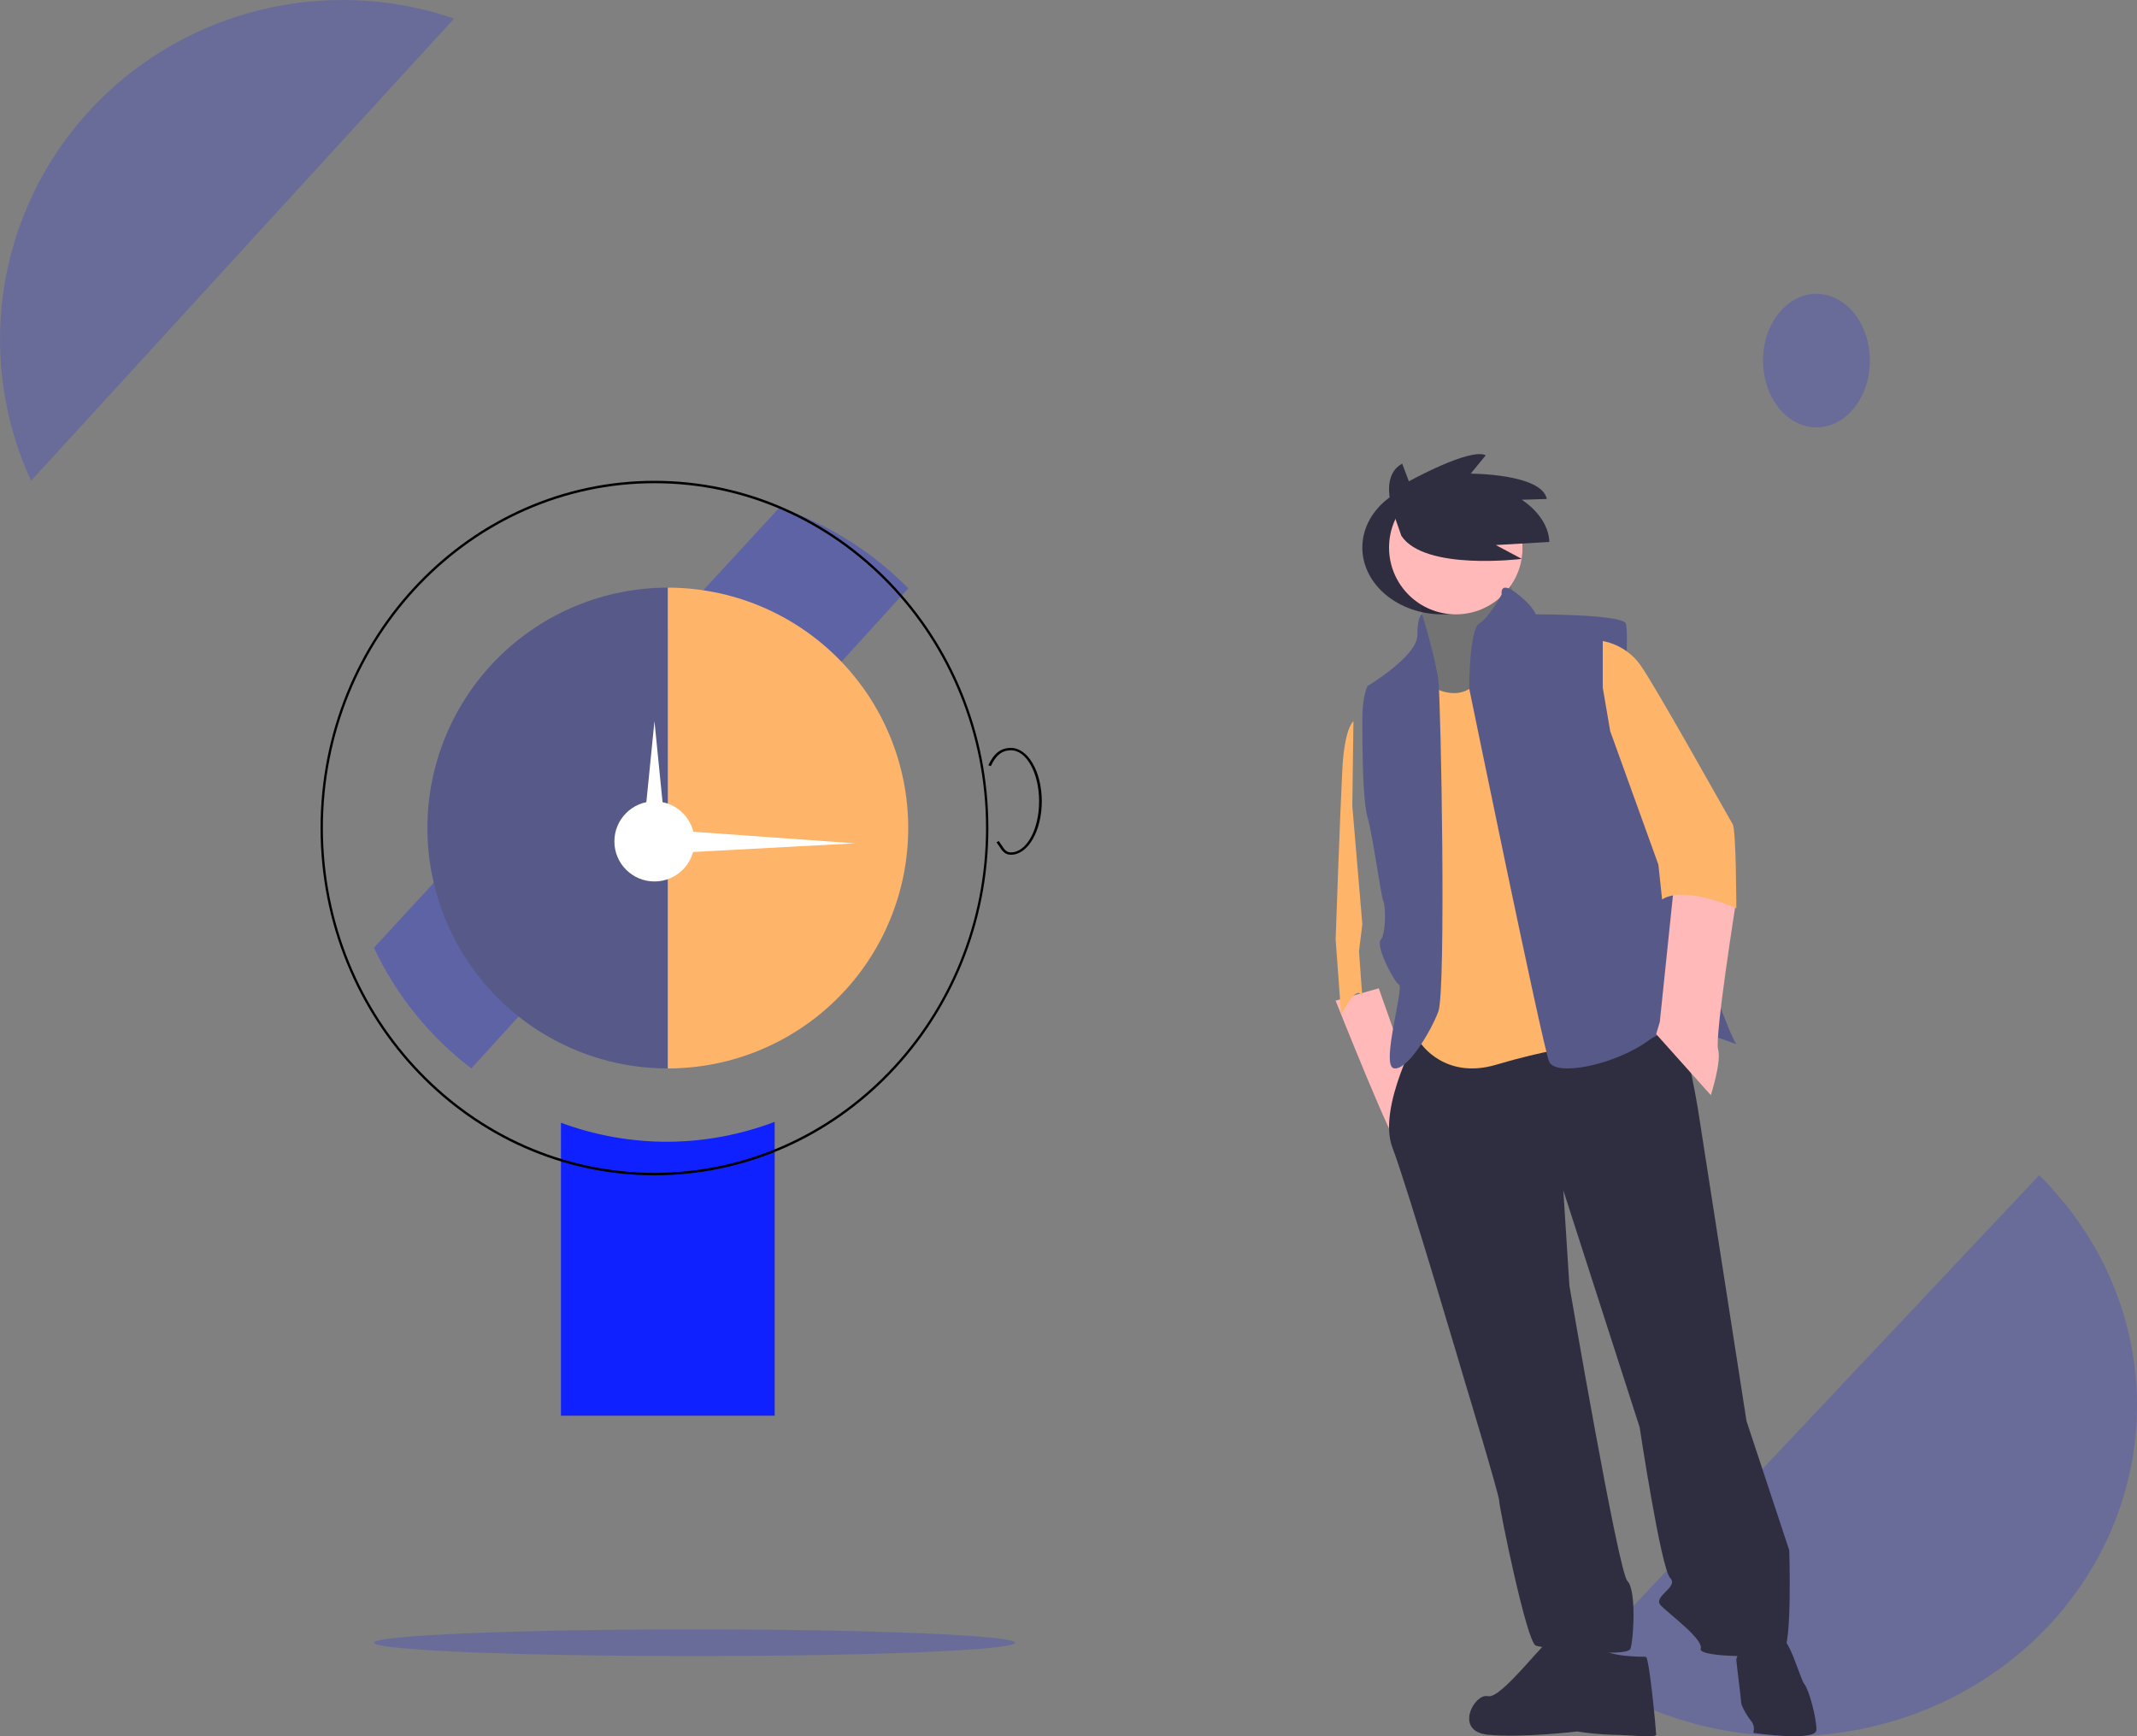 <svg width="80" height="65" viewBox="0 0 80 65" fill="none" xmlns="http://www.w3.org/2000/svg">
<rect x="0" y="0" width="80" height="65" fill="#808080" stroke="none"/>
<path opacity="0.2" d="M59 62.404C61.603 64.323 64.874 65.232 68.154 64.949C71.433 64.666 74.479 63.212 76.676 60.879C78.874 58.546 80.061 55.508 79.998 52.376C79.935 49.244 78.626 46.251 76.337 44L59 62.404Z" fill="#0F21FF"/>
<path opacity="0.3" d="M29.183 19L14 35.481C14.829 37.254 16.079 38.804 17.645 40L34 22.026C32.658 20.659 31.008 19.622 29.183 19Z" fill="#0F21FF"/>
<path d="M21 42.033V53H29V42C26.41 42.981 23.596 42.993 21 42.033Z" fill="#0F21FF"/>
<path d="M24.5 44C17.608 44 12 38.168 12 31C12 23.832 17.608 18 24.5 18C31.392 18 37 23.832 37 31C37 38.168 31.392 44 24.5 44ZM24.5 18.091C17.655 18.091 12.087 23.882 12.087 31C12.087 38.118 17.655 43.909 24.5 43.909C31.345 43.909 36.913 38.118 36.913 31C36.913 23.882 31.345 18.091 24.5 18.091Z" fill="black"/>
<path d="M16 31C16 33.387 16.948 35.676 18.636 37.364C20.324 39.052 22.613 40 25 40V22C22.613 22 20.324 22.948 18.636 24.636C16.948 26.324 16 28.613 16 31Z" fill="#575A89"/>
<path d="M25 22V40C27.387 40 29.676 39.052 31.364 37.364C33.052 35.676 34 33.387 34 31C34 28.613 33.052 26.324 31.364 24.636C29.676 22.948 27.387 22 25 22Z" fill="#FEB469"/>
<path d="M24.5 33C25.328 33 26 32.328 26 31.5C26 30.672 25.328 30 24.5 30C23.672 30 23 30.672 23 31.5C23 32.328 23.672 33 24.5 33Z" fill="white"/>
<path d="M24.5 27L24.75 29.5L25 32H24.5H24L24.25 29.5L24.5 27Z" fill="white"/>
<path d="M32 31.572L28 31.786L24 32L24.002 31.5L24.004 31L28.002 31.286L32 31.572Z" fill="white"/>
<path d="M37.848 32C37.616 32 37.522 31.859 37.404 31.68C37.374 31.635 37.342 31.586 37.305 31.535L37.389 31.487C37.427 31.539 37.46 31.589 37.49 31.634C37.608 31.813 37.673 31.911 37.848 31.911C38.428 31.911 38.9 31.054 38.9 30C38.9 28.946 38.428 28.089 37.848 28.089C37.513 28.089 37.28 28.272 37.093 28.683L37 28.65C37.205 28.201 37.466 28 37.848 28C38.483 28 39 28.897 39 30C39 31.103 38.483 32 37.848 32Z" fill="black"/>
<path opacity="0.2" d="M26 62C32.627 62 38 61.776 38 61.5C38 61.224 32.627 61 26 61C19.373 61 14 61.224 14 61.5C14 61.776 19.373 62 26 62Z" fill="#0F21FF"/>
<path opacity="0.2" d="M68 16C69.105 16 70 14.881 70 13.5C70 12.119 69.105 11 68 11C66.895 11 66 12.119 66 13.5C66 14.881 66.895 16 68 16Z" fill="#0F21FF"/>
<path opacity="0.2" d="M12.814 5.2808e-06C10.667 0.001 8.554 0.536 6.669 1.558C4.785 2.579 3.19 4.054 2.03 5.845C0.87 7.637 0.183 9.689 0.032 11.813C-0.119 13.937 0.27 16.064 1.164 18L17 0.694C15.653 0.233 14.239 -0.001 12.814 5.2808e-06Z" fill="#0F21FF"/>
<path d="M54 23C55.657 23 57 21.881 57 20.5C57 19.119 55.657 18 54 18C52.343 18 51 19.119 51 20.5C51 21.881 52.343 23 54 23Z" fill="#2F2E41"/>
<path d="M50 37.462C50 37.462 52.192 43 52.423 43C52.654 43 53 40.923 53 40.923L51.615 37L50 37.462Z" fill="#FFB9B9"/>
<path opacity="0.1" d="M53 21.765C53 21.765 53.606 24.306 53.364 24.79C53.121 25.274 53.849 26 53.849 26H55.545L56.758 24.064L57 23.217C57 23.217 56.273 21.281 56.394 21.039C56.515 20.797 53 21.765 53 21.765Z" fill="black"/>
<path d="M53.152 38.576C53.152 38.576 51.552 41.455 52.123 42.952C52.695 44.449 54.866 51.82 54.866 51.82C54.866 51.82 56.124 55.966 56.124 56.196C56.124 56.427 57.152 61.494 57.495 61.609C57.838 61.724 60.924 62.07 61.038 61.724C61.153 61.379 61.267 59.536 60.924 59.191C60.581 58.845 58.752 48.135 58.752 48.135L58.524 44.565L61.381 53.432C61.381 53.432 62.181 58.73 62.524 59.075C62.867 59.421 61.838 59.767 62.181 60.112C62.524 60.458 63.781 61.379 63.667 61.724C63.553 62.07 66.41 62.07 66.753 61.84C67.096 61.609 66.982 58.039 66.982 58.039L65.382 53.202L63.553 41.455C63.553 41.455 62.981 38 62.524 38C62.067 38 53.152 38.576 53.152 38.576Z" fill="#2F2E41"/>
<path d="M59.944 61.658C59.944 61.658 58.916 60.798 58.402 61.044C57.888 61.29 56.217 63.623 55.703 63.501C55.189 63.378 54.418 64.823 55.703 64.945C56.988 65.068 59.044 64.823 59.044 64.823C59.469 64.89 59.899 64.931 60.329 64.945C60.843 64.945 62 65.068 62 64.945C62 64.823 61.743 62.027 61.614 62.027C61.486 62.027 60.072 62.027 59.944 61.658Z" fill="#2F2E41"/>
<path d="M66.454 61.102C66.454 61.102 65.546 60.873 65.454 61.102C65.364 61.331 65 62.017 65 62.131C65 62.246 65.182 63.618 65.182 63.733C65.182 63.847 65.364 64.19 65.546 64.419C65.597 64.474 65.633 64.547 65.65 64.629C65.666 64.711 65.661 64.798 65.636 64.876C65.636 64.876 68 65.22 68 64.762C68 64.305 67.727 63.275 67.546 63.046C67.364 62.818 67 61.216 66.454 61.102Z" fill="#2F2E41"/>
<path d="M54.5 23C55.881 23 57 21.881 57 20.5C57 19.119 55.881 18 54.5 18C53.119 18 52 19.119 52 20.5C52 21.881 53.119 23 54.5 23Z" fill="#FFB9B9"/>
<path d="M53.6 25.702C53.6 25.702 54.8 26.489 55.5 25.252C56.2 24.016 58.4 27.725 58.4 27.725L59 39.189C59 39.189 57.9 39.301 56 39.863C54.1 40.425 53.2 39.076 53.2 39.076L53.1 32.558L53.3 29.523L53 27.05L53.2 25.59L53.6 25.702Z" fill="#FEB469"/>
<path d="M50.667 27C50.667 27 50.333 27.227 50.25 28.814C50.167 30.402 50 35.165 50 35.165L50.208 38C50.208 38 50.792 36.753 51 37.32L50.875 35.619L51 34.598L50.625 30.175L50.667 27Z" fill="#FEB469"/>
<path d="M53.245 23C53.245 23 53.06 23 53.06 23.783C53.06 24.565 51.196 25.683 51.196 25.683C51.196 25.683 51 26.019 51 26.913C51 27.808 51 29.932 51.196 30.602C51.392 31.273 51.687 33.509 51.785 33.733C51.883 33.957 51.883 34.963 51.687 35.186C51.49 35.41 52.177 36.752 52.373 36.864C52.569 36.975 51.687 39.882 52.177 39.994C52.667 40.106 53.55 38.652 53.845 37.87C54.139 37.087 53.943 26.242 53.845 25.46C53.746 24.677 53.245 23 53.245 23Z" fill="#575A89"/>
<path d="M56.216 22.255C56.216 22.255 56.123 21.728 56.747 22.19C57.37 22.652 57.495 22.998 57.495 22.998C57.495 22.998 60.739 22.998 60.864 23.345C60.989 23.691 60.789 26.64 60.789 26.64L62.429 32.283C62.429 32.283 64.731 38.821 64.981 39.052C65.23 39.283 62.985 38.013 61.737 38.937C60.489 39.861 58.244 40.323 57.994 39.745C57.745 39.168 55 25.77 55 25.77C55 25.77 55 23.576 55.374 23.345C55.749 23.114 56.216 22.255 56.216 22.255Z" fill="#575A89"/>
<path d="M62.682 33L62.136 38.257L62 38.714L64.045 41C64.045 41 64.454 39.743 64.318 39.286C64.182 38.829 65 33.686 65 33.686L62.682 33Z" fill="#FFB9B9"/>
<path d="M52.21 19.342C52.21 19.342 51.584 17.847 52.492 17.359L52.742 18.02C52.742 18.02 55.027 16.755 55.621 17.043L55.058 17.732C55.058 17.732 57.718 17.732 57.906 18.681L56.967 18.709C56.967 18.709 57.969 19.313 58 20.29L55.997 20.405L56.967 20.923C56.967 20.923 53.337 21.383 52.461 20.06L52.21 19.342Z" fill="#2F2E41"/>
<path d="M60 24C60 24 60.833 24.109 61.389 24.87C61.944 25.63 64.722 30.63 64.861 30.848C65 31.065 65 34 65 34C65 34 63.056 33.13 62.222 33.674L62.083 32.37L60.278 27.37L60 25.739L60 24Z" fill="#FEB469"/>
</svg>
